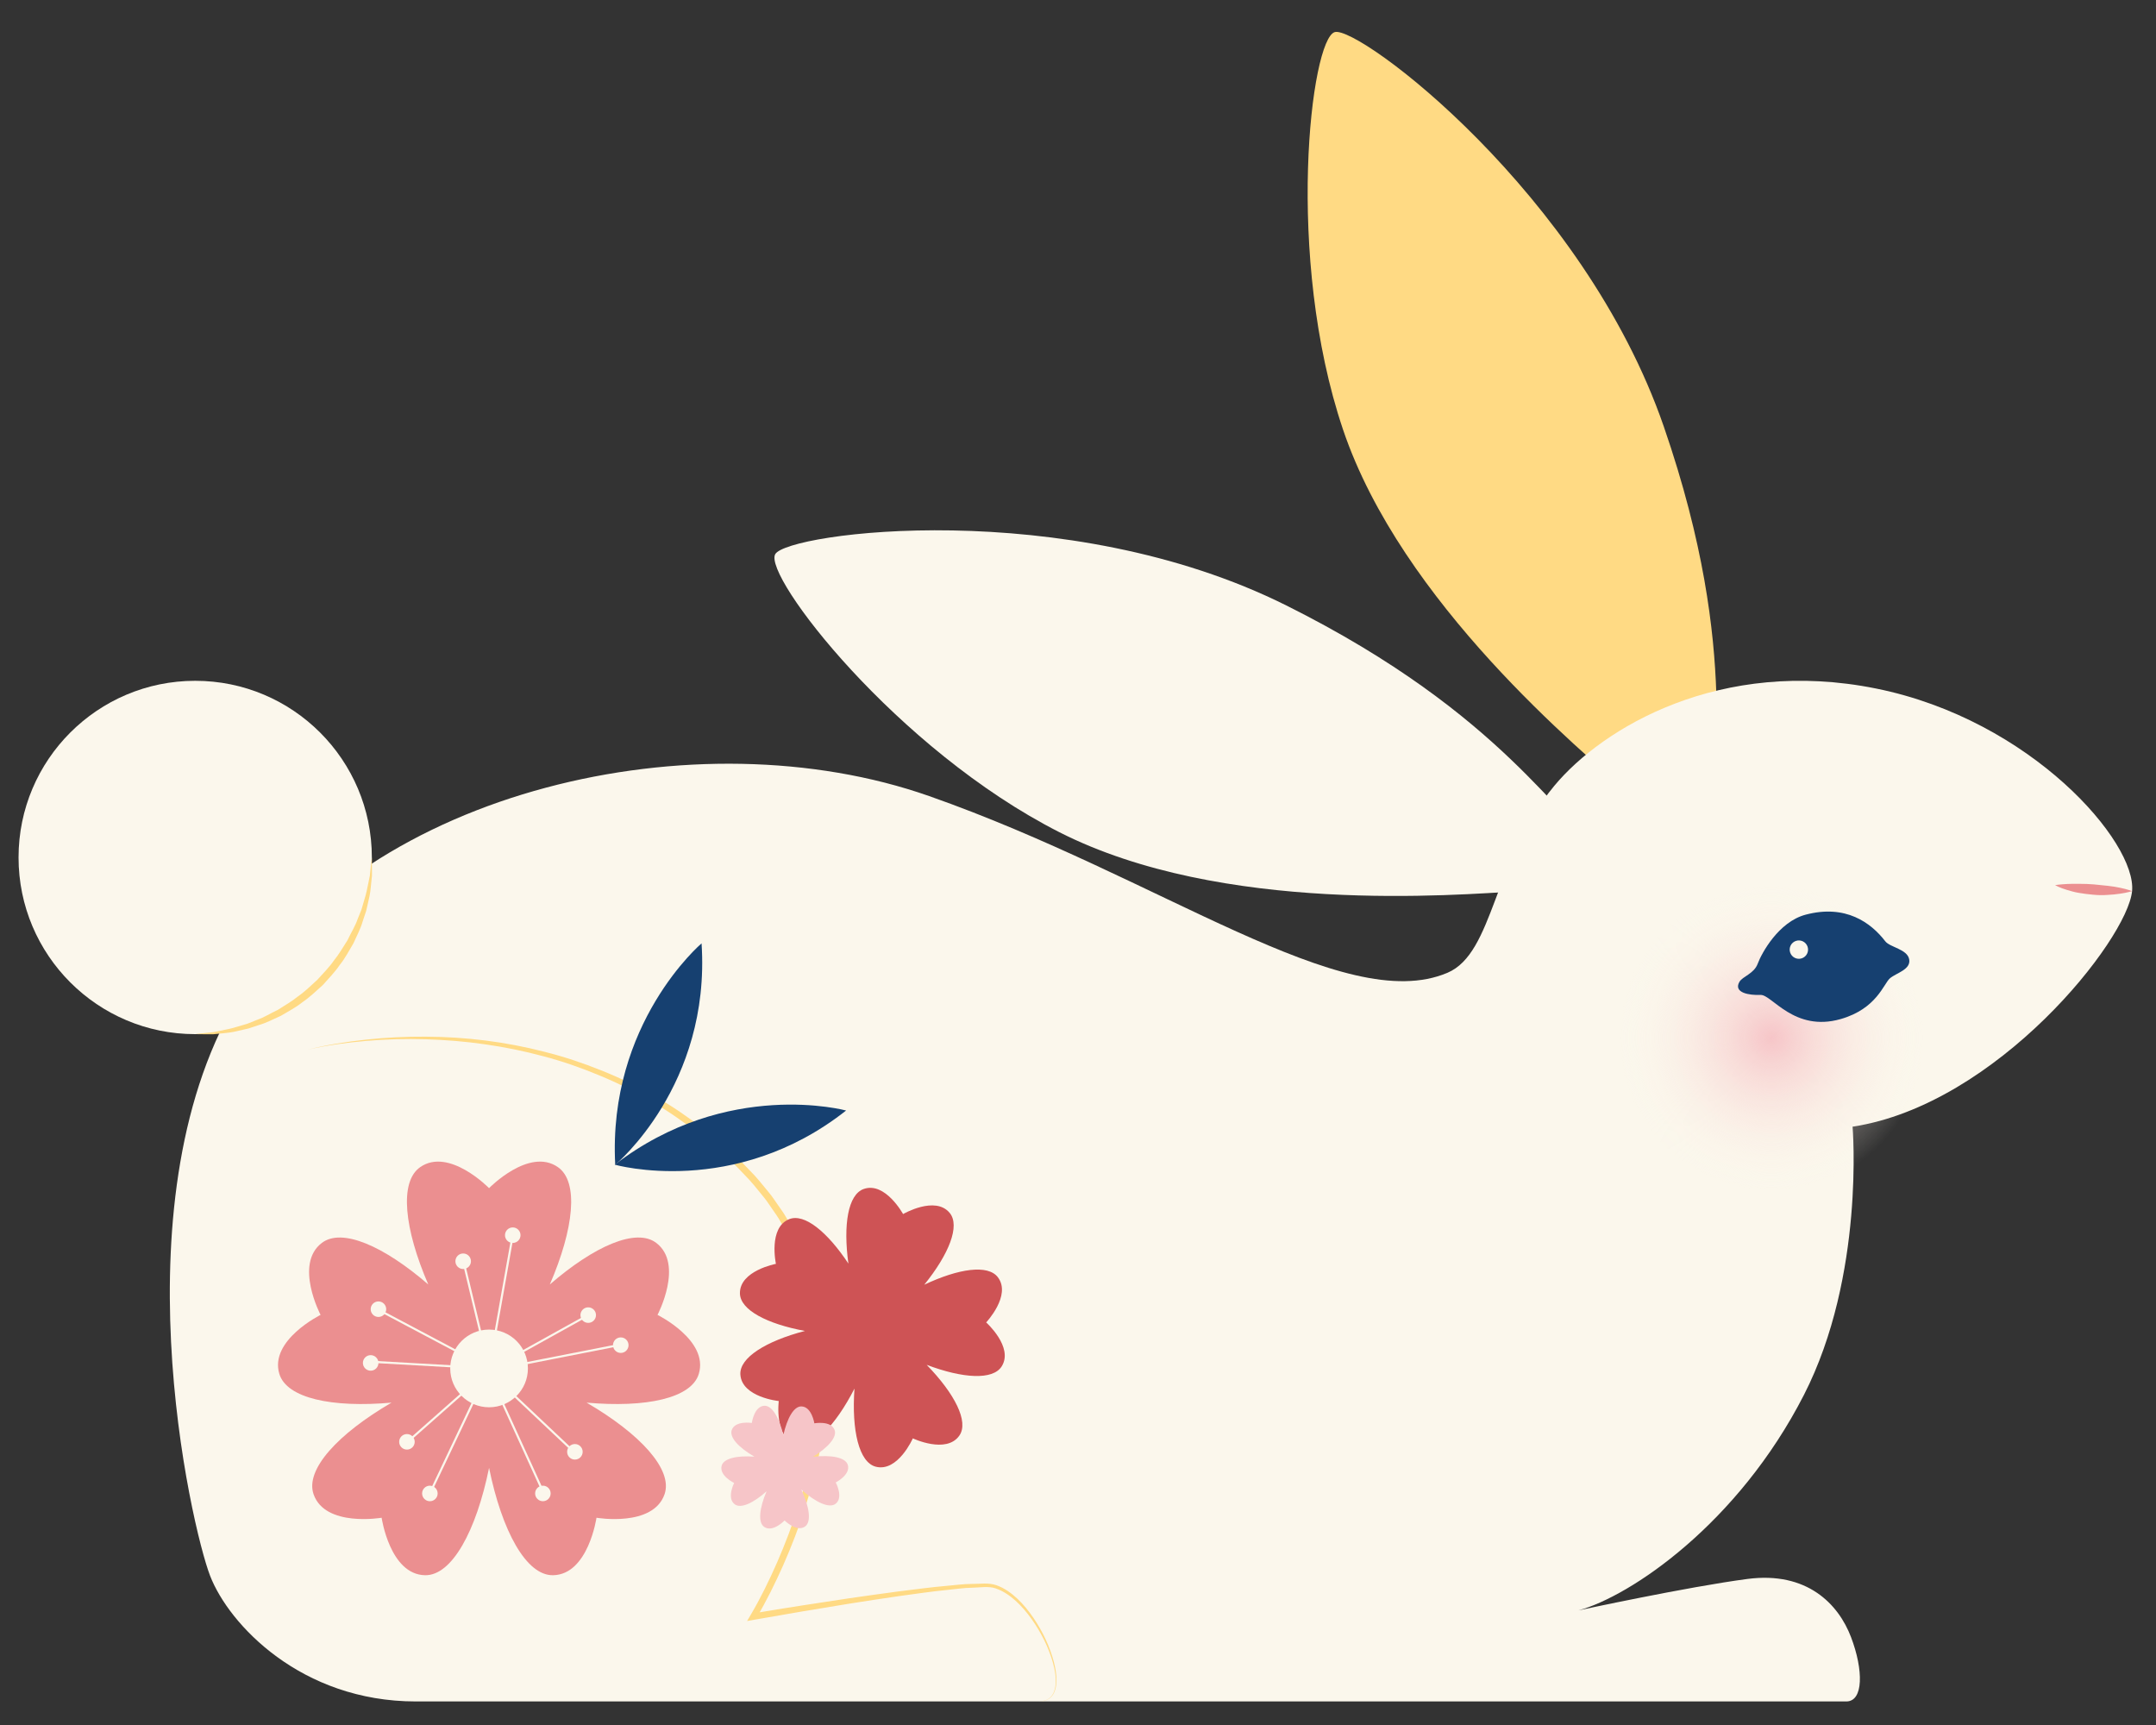 <?xml version="1.0" encoding="utf-8"?>
<!-- Generator: Adobe Illustrator 16.0.0, SVG Export Plug-In . SVG Version: 6.00 Build 0)  -->
<!DOCTYPE svg PUBLIC "-//W3C//DTD SVG 1.1//EN" "http://www.w3.org/Graphics/SVG/1.1/DTD/svg11.dtd">
<svg version="1.1" id="Layer_1" xmlns="http://www.w3.org/2000/svg" xmlns:xlink="http://www.w3.org/1999/xlink" x="0px" y="0px"
	 width="283.46px" height="226.77px" viewBox="0 0 283.46 226.77" enable-background="new 0 0 283.46 226.77" xml:space="preserve">
<rect x="0" y="0" width="283.46" height="226.77" fill="#333333" stroke="none"/>
<g>
	<path fill="#FFDA84" d="M223.1,116.713c0,0-2.176-6.599-8.669-12.272c-6.492-5.674-30.186-25.225-37.861-47.982
		c-7.677-22.757-4.228-51.36-1.078-52.241c3.151-0.881,32.683,21.23,43.257,51.859c10.571,30.629,5.358,45.757,7.457,51.417
		c2.096,5.66,2.898,6.269,2.381,8.036C228.069,117.299,226.075,118.35,223.1,116.713z"/>
	<path fill="#FBF7EC" d="M190.305,127.882c6.141-2.605,5.987-14.864,14.038-24.567c6.363-7.669,21.884-16.928,42.321-12.8
		c20.438,4.129,34.27,20.232,33.651,26.63c-0.62,6.401-17.755,28.077-36.748,30.968c0,0,1.651,19.54-6.399,35.271
		c-8.681,16.961-22.818,26.458-29.631,28.316c0,0,14.354-3.099,22.2-4.13c7.845-1.031,11.972,3.303,13.624,7.639
		c1.651,4.336,1.651,8.463-0.619,8.463c-2.271,0-173.001,0-188.073,0c-15.071,0-24.567-10.114-27.044-16.514
		c-2.478-6.401-12.593-50.064,4.129-76.695c16.722-26.632,59.869-36.541,90.423-25.806
		C152.731,115.393,176.678,133.663,190.305,127.882z"/>
	<g>
		<path fill="#FFDA84" d="M40.425,137.997c2.532-0.648,5.123-1.048,7.723-1.331c2.601-0.281,5.22-0.402,7.838-0.386
			c5.238,0.02,10.483,0.67,15.568,1.98c2.548,0.635,5.046,1.468,7.483,2.45c2.446,0.963,4.81,2.133,7.092,3.438
			c2.307,1.271,4.451,2.811,6.553,4.392c1.002,0.852,2.068,1.631,3.018,2.543l1.458,1.331c0.496,0.479,0.918,0.943,1.38,1.416
			c0.933,0.904,1.748,1.973,2.597,2.992c0.432,0.508,0.771,1.075,1.162,1.61c0.373,0.546,0.776,1.072,1.092,1.655
			c1.417,2.239,2.485,4.679,3.385,7.164c0.862,2.505,1.414,5.104,1.767,7.723c0.352,2.624,0.372,5.276,0.25,7.908
			c-0.265,5.274-1.392,10.463-2.986,15.467c-0.807,2.502-1.749,4.959-2.811,7.362c-1.067,2.404-2.219,4.756-3.578,7.034
			l-0.435-0.641c4.239-0.718,8.486-1.369,12.736-2.004c2.128-0.302,4.254-0.609,6.386-0.889c2.135-0.257,4.263-0.56,6.41-0.739
			c1.074-0.09,2.136-0.244,3.225-0.248c1.081,0.017,2.163-0.205,3.275,0.173c1.059,0.378,1.965,1.036,2.758,1.779
			c0.793,0.749,1.476,1.6,2.087,2.491c1.209,1.791,2.162,3.762,2.708,5.852c0.261,1.042,0.435,2.134,0.26,3.208
			c-0.097,0.528-0.304,1.062-0.708,1.429c-0.401,0.373-0.958,0.51-1.491,0.514c0.534-0.016,1.083-0.165,1.467-0.539
			c0.388-0.369,0.578-0.895,0.662-1.415c0.149-1.06-0.046-2.135-0.328-3.159c-0.585-2.056-1.573-3.988-2.804-5.726
			c-0.622-0.864-1.31-1.684-2.096-2.393c-0.784-0.704-1.67-1.31-2.648-1.635c-0.958-0.317-2.07-0.093-3.121-0.08
			c-1.062,0.017-2.128,0.184-3.192,0.286c-2.131,0.205-4.254,0.534-6.379,0.816c-2.124,0.305-4.244,0.639-6.364,0.967
			c-4.237,0.682-8.471,1.401-12.696,2.147l-0.908,0.161l0.474-0.802c1.309-2.216,2.452-4.569,3.493-6.943
			c1.04-2.381,1.961-4.813,2.748-7.287c1.555-4.947,2.642-10.064,2.88-15.237c0.111-2.582,0.068-5.175-0.256-7.736
			c-0.335-2.558-0.862-5.094-1.691-7.536c-0.868-2.423-1.896-4.803-3.269-6.99c-0.304-0.569-0.696-1.084-1.058-1.617
			c-0.377-0.521-0.709-1.082-1.124-1.571c-0.819-0.989-1.582-2.011-2.524-2.934c-0.449-0.463-0.907-0.967-1.349-1.396l-1.431-1.316
			c-0.932-0.904-1.979-1.675-2.962-2.519c-2.067-1.562-4.169-3.09-6.424-4.378c-2.234-1.314-4.552-2.498-6.957-3.479
			c-2.395-1-4.855-1.855-7.37-2.515c-5.021-1.351-10.211-2.07-15.42-2.223c-2.604-0.074-5.216-0.012-7.816,0.213
			C45.566,137.063,42.97,137.404,40.425,137.997z"/>
	</g>
	<path fill="#FBF7EC" d="M214.678,119.84c0,0-6.173-3.188-14.782-2.692c-8.606,0.495-39.214,3.123-60.627-7.752
		c-21.414-10.875-38.977-33.713-37.344-36.548c1.632-2.835,38.199-7.723,67.193,6.745c28.992,14.467,35.862,28.919,41.321,31.493
		c5.46,2.573,6.46,2.447,7.329,4.072C218.637,116.779,217.948,118.924,214.678,119.84z"/>
	<g>
		<circle fill="#FBF7EC" cx="25.664" cy="112.723" r="23.225"/>
		<g>
			<path fill="#FFDA84" d="M25.664,135.948c0,0,0.567-0.063,1.56-0.176c0.249-0.025,0.523-0.053,0.823-0.084
				c0.292-0.06,0.609-0.124,0.948-0.193c0.675-0.135,1.432-0.275,2.239-0.537c0.405-0.118,0.827-0.24,1.263-0.368
				c0.422-0.169,0.858-0.344,1.306-0.523c0.914-0.314,1.777-0.87,2.727-1.311c0.88-0.57,1.829-1.097,2.68-1.796
				c0.907-0.626,1.696-1.421,2.523-2.168c0.747-0.828,1.542-1.616,2.167-2.523c0.698-0.853,1.225-1.801,1.795-2.681
				c0.44-0.949,0.995-1.813,1.31-2.727c0.18-0.448,0.354-0.884,0.524-1.306c0.127-0.437,0.25-0.858,0.368-1.264
				c0.261-0.806,0.402-1.567,0.538-2.244c0.069-0.339,0.134-0.656,0.193-0.949c0.03-0.298,0.059-0.57,0.083-0.817
				c0.112-0.992,0.176-1.559,0.176-1.559s0.006,0.571,0.018,1.571c-0.001,0.252-0.002,0.529-0.003,0.833
				c-0.031,0.301-0.064,0.626-0.1,0.974c-0.065,0.698-0.132,1.491-0.36,2.328c-0.096,0.423-0.197,0.863-0.3,1.318
				c-0.147,0.443-0.3,0.902-0.457,1.374c-0.27,0.964-0.775,1.892-1.217,2.887c-0.567,0.928-1.068,1.946-1.794,2.837
				c-0.645,0.951-1.46,1.785-2.235,2.654c-0.87,0.773-1.704,1.59-2.654,2.234c-0.892,0.725-1.91,1.228-2.837,1.794
				c-0.995,0.442-1.924,0.946-2.887,1.217c-0.472,0.157-0.93,0.31-1.374,0.457c-0.456,0.104-0.896,0.205-1.318,0.301
				c-0.835,0.228-1.634,0.295-2.333,0.361c-0.348,0.035-0.674,0.069-0.976,0.1c-0.301,0.001-0.577,0.002-0.827,0.003
				C26.235,135.955,25.664,135.948,25.664,135.948z"/>
		</g>
	</g>
	<g>
		
			<radialGradient id="SVGID_1_" cx="-473.865" cy="136.438" r="20.081" gradientTransform="matrix(-1 0 0 1 -240.955 0)" gradientUnits="userSpaceOnUse">
			<stop  offset="0" style="stop-color:#F6C5C8"/>
			<stop  offset="1" style="stop-color:#FBF7EC;stop-opacity:0"/>
		</radialGradient>
		<circle fill="url(#SVGID_1_)" cx="232.91" cy="136.438" r="20.081"/>
		<path fill="#164070" d="M247.869,123.744c0.614,0.796,2.908,1.028,3.143,2.377c0.235,1.349-1.69,1.774-2.525,2.479
			c-0.834,0.706-1.727,4.006-6.485,5.366c-6.12,1.75-9.053-3.235-10.528-3.173c-1.477,0.063-3.605-0.274-2.788-1.711
			c0.422-0.737,1.926-1.068,2.411-2.397c0.486-1.328,2.719-5.493,6.293-6.44C242.674,118.843,245.988,121.304,247.869,123.744z"/>
		<path fill="#FBF7EC" d="M235.36,125.216c0.209,0.634,0.895,0.976,1.528,0.766c0.63-0.209,0.975-0.894,0.764-1.526
			c-0.211-0.634-0.895-0.975-1.528-0.766C235.49,123.899,235.148,124.584,235.36,125.216z"/>
		<g>
			<path fill="#EB8F90" d="M270.19,116.357c0,0,0.669-0.104,1.628-0.152c0.482-0.033,1.027-0.011,1.622-0.016
				c0.593-0.002,1.222,0.02,1.849,0.073c0.626,0.064,1.252,0.128,1.839,0.188c0.589,0.065,1.137,0.154,1.608,0.257
				c0.943,0.189,1.579,0.438,1.579,0.438s-0.635,0.21-1.597,0.343c-0.481,0.073-1.044,0.13-1.646,0.159
				c-0.604,0.046-1.246,0.035-1.886-0.029c-0.64-0.054-1.277-0.14-1.871-0.241c-0.594-0.093-1.146-0.262-1.61-0.403
				C270.771,116.699,270.19,116.357,270.19,116.357z"/>
		</g>
	</g>
	<g>
		<g>
			<path fill="#EB8F90" d="M36.723,180.604c0.964,3.213,6.942,4.483,14.753,3.786c-7.048,4.104-11.385,8.803-10.246,12.053
				c1.525,4.355,8.945,3.079,8.945,3.079s1.08,7.453,5.693,7.557c3.535,0.081,6.738-5.801,8.432-14.114
				c1.692,8.313,4.895,14.195,8.431,14.114c4.612-0.104,5.692-7.557,5.692-7.557s7.42,1.276,8.946-3.079
				c1.138-3.25-3.198-7.948-10.246-12.053c7.812,0.697,13.789-0.573,14.754-3.786c1.325-4.421-5.429-7.748-5.429-7.748
				s3.507-6.666-0.164-9.462c-2.644-2.014-8.147,0.405-13.995,5.462c3.161-7.313,3.843-13.5,1.056-15.43
				c-3.794-2.627-9.046,2.768-9.046,2.768s-5.253-5.395-9.047-2.768c-2.788,1.93-2.106,8.116,1.056,15.43
				c-5.849-5.057-11.352-7.476-13.996-5.462c-3.67,2.796-0.164,9.462-0.164,9.462S35.397,176.184,36.723,180.604z"/>
			<circle fill="#FBF7EC" cx="64.301" cy="179.893" r="5.107"/>
			<g>
				<g>
					<polyline fill="none" stroke="#FBF7EC" stroke-width="0.276" stroke-miterlimit="10" points="67.413,162.377 64.301,179.893 
						60.896,165.684 					"/>
					<polyline fill="none" stroke="#FBF7EC" stroke-width="0.276" stroke-miterlimit="10" points="49.611,172.106 64.301,179.893 
						48.735,179.013 					"/>
					<polyline fill="none" stroke="#FBF7EC" stroke-width="0.276" stroke-miterlimit="10" points="56.517,196.327 64.154,180.201 
						53.502,189.616 					"/>
					<polyline fill="none" stroke="#FBF7EC" stroke-width="0.276" stroke-miterlimit="10" points="71.5,196.327 64.154,180.201 
						75.584,190.979 					"/>
					<polyline fill="none" stroke="#FBF7EC" stroke-width="0.276" stroke-miterlimit="10" points="81.616,176.775 64.154,180.201 
						77.335,172.884 					"/>
				</g>
			</g>
			<g>
				<g>
					<circle fill="#FBF7EC" cx="77.336" cy="172.884" r="1.021"/>
					<circle fill="#FBF7EC" cx="71.376" cy="196.327" r="1.021"/>
					<circle fill="#FBF7EC" cx="53.502" cy="189.542" r="1.021"/>
					<circle fill="#FBF7EC" cx="49.756" cy="172.106" r="1.021"/>
					<circle fill="#FBF7EC" cx="67.414" cy="162.377" r="1.021"/>
					<circle fill="#FBF7EC" cx="81.616" cy="176.835" r="1.021"/>
					<circle fill="#FBF7EC" cx="75.585" cy="190.855" r="1.022"/>
					<circle fill="#FBF7EC" cx="56.518" cy="196.328" r="1.022"/>
					<circle fill="#FBF7EC" cx="48.735" cy="179.169" r="1.022"/>
					<circle fill="#FBF7EC" cx="60.896" cy="165.803" r="1.022"/>
				</g>
			</g>
		</g>
		<path fill="#164070" d="M92.238,124.016c0,0-12.351,10.482-11.351,29.102C80.887,153.117,93.471,142.696,92.238,124.016z"/>
		<path fill="#164070" d="M111.243,145.988c0,0-15.632-4.246-30.413,7.12C80.83,153.108,96.543,157.582,111.243,145.988z"/>
		<path fill="#CE5355" d="M97.282,170.036c0.042,2.172,3.552,4.005,8.547,4.928c-5.112,1.336-8.634,3.514-8.489,5.739
			c0.196,2.983,5.047,3.477,5.047,3.477s-0.621,4.838,2.239,5.704c2.192,0.666,5.213-2.448,7.715-7.341
			c-0.389,5.481,0.588,9.707,2.807,10.271c2.897,0.737,4.866-3.726,4.866-3.726s4.408,2.088,6.117-0.366
			c1.275-1.831-0.614-5.514-4.298-9.301c4.753,1.794,8.704,2.041,9.864,0.203c1.596-2.528-2.04-5.78-2.04-5.78
			s3.346-3.548,1.542-5.932c-1.299-1.716-5.153-1.163-9.681,0.976c3.244-4.014,4.745-7.755,3.339-9.443
			c-1.91-2.299-6.125,0.155-6.125,0.155s-2.341-4.28-5.165-3.302c-2.075,0.721-2.725,4.699-2.023,9.812
			c-2.769-4.172-5.783-6.637-7.783-5.84c-2.776,1.107-1.747,5.875-1.747,5.875S97.223,167.046,97.282,170.036z"/>
		<path fill="#F6C5C8" d="M96.602,197.757c0.798,0.596,2.446-0.162,4.182-1.709c-0.951,2.224-1.152,4.11-0.306,4.683
			c1.135,0.766,2.675-0.851,2.675-0.851s1.576,1.583,2.693,0.793c0.856-0.609,0.577-2.574-0.491-4.855
			c1.875,1.681,3.679,2.514,4.506,1.869c1.079-0.842,0.018-2.807,0.018-2.807s1.993-1.01,1.584-2.316
			c-0.304-0.976-2.168-1.327-4.572-1.057c1.983-1.216,3.181-2.577,2.842-3.514c-0.468-1.285-2.665-0.884-2.665-0.884
			s-0.344-2.208-1.713-2.222c-0.986-0.013-1.868,1.538-2.366,3.778c-0.542-2.303-1.474-3.896-2.479-3.863
			c-1.368,0.046-1.665,2.261-1.665,2.261s-2.205-0.354-2.644,0.943c-0.322,0.953,0.936,2.305,2.982,3.486
			c-2.288-0.169-4.025,0.229-4.298,1.176c-0.379,1.317,1.636,2.282,1.636,2.282S95.503,196.94,96.602,197.757z"/>
	</g>
</g>
</svg>
